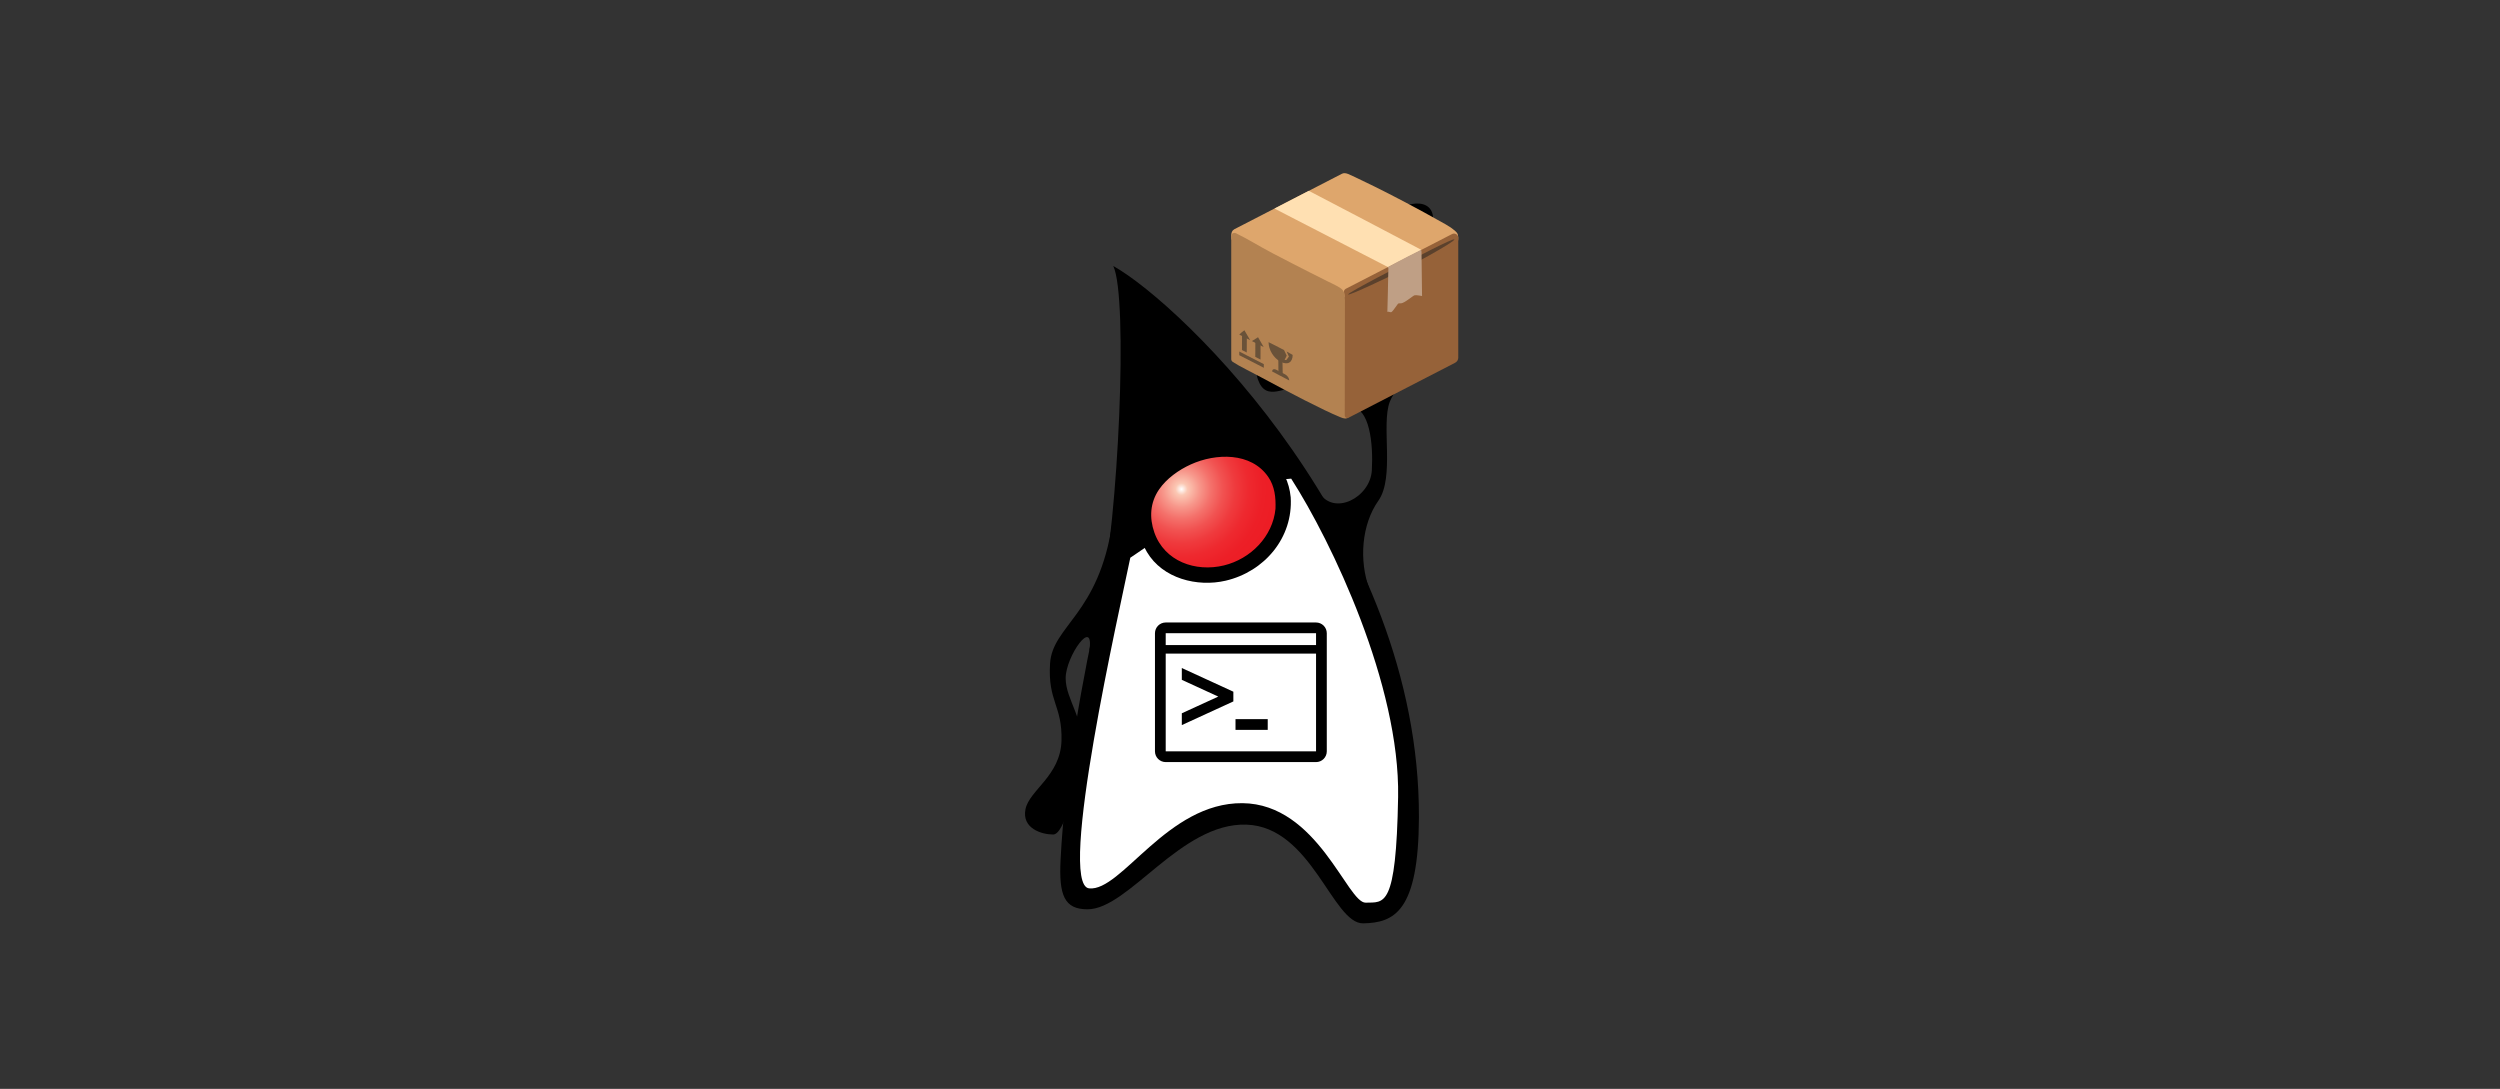 <svg width="900" height="392" viewBox="0 0 900 392" fill="none" xmlns="http://www.w3.org/2000/svg">
<rect x="0" y="0" width="900" height="392" fill="#333333" stroke="none"/>
<g clip-path="url(#clip0_0_1)">
<path fill-rule="evenodd" clip-rule="evenodd" d="M400.775 95.756C406.253 107.228 402.554 187.344 396.139 215.439C389.724 243.58 383.309 279.354 381.811 309.462C381.155 322.292 383.122 327.349 391.504 327.349C406.3 327.349 425.077 296.164 448.629 296.867C472.229 297.569 479.721 332.64 490.771 332.406C501.822 332.172 510.719 328.333 510.812 294.198C511.14 192.307 425.732 109.709 400.775 95.756Z" fill="black"/>
<path fill-rule="evenodd" clip-rule="evenodd" d="M474.851 177.183C480.049 185.94 493.3 179.197 493.862 169.317C494.424 159.437 492.972 146.982 486.557 146.513C480.142 146.045 475.553 139.63 469.139 139.162C462.724 138.694 455.84 145.109 452.844 136.587C449.847 128.065 460.897 124.459 469.139 123.101C461.787 115.75 457.479 107.602 454.248 99.127C451.017 90.652 448.629 82.879 457.667 79.555C466.704 76.23 465.954 93.321 476.303 101.141C473.259 89.622 472.135 84.846 472.369 78.15C472.604 71.454 472.135 66.35 481.641 67.661C491.146 68.972 487.025 88.732 494.424 96.786C496.671 89.154 498.029 79.461 503.461 75.481C508.892 71.501 521.254 71.407 513.388 87.749C505.521 104.091 515.682 112.94 513.294 125.817C510.906 138.694 503.508 136.353 500.324 144.641C497.14 152.928 502.197 171.799 496.203 180.274C490.21 188.749 489.133 201.766 493.019 212.161C481.079 201.017 474.851 177.183 474.851 177.183Z" fill="black"/>
<path fill-rule="evenodd" clip-rule="evenodd" d="M400.447 188.187C395.624 221.245 378.861 225.178 378.018 238.898C377.175 252.618 382.467 253.929 382.139 266.618C381.811 279.307 370.526 284.458 369.168 291.341C367.811 298.225 374.975 300.425 379.142 300.425C383.309 300.425 387.477 282.164 389.162 270.551C390.848 258.939 383.637 252.103 383.637 244.142C383.637 236.182 394.079 221.62 392.159 234.403C400.822 220.73 404.943 203.311 400.447 188.187Z" fill="black"/>
<path fill-rule="evenodd" clip-rule="evenodd" d="M406.91 200.782C403.257 218.669 380.454 318.546 392.066 319.81C403.679 321.074 420.208 288.906 447.272 289.14C474.384 289.374 485.059 325.195 491.662 324.961C498.264 324.726 502.619 327.302 503.321 286.939C504.023 246.577 479.394 195.023 464.831 172.313C445.071 173.577 423.813 189.405 406.91 200.782Z" fill="white"/>
<path d="M464.653 179.009C463.572 167.826 455.284 160.807 444.561 159.091C434.205 157.433 422.931 162.341 415.681 169.591C407.527 177.745 407.201 189.087 412.91 198.748C418.543 208.28 431.02 211.43 441.241 209.046C455.227 205.785 465.562 193.553 464.653 179.009Z" fill="black"/>
<path d="M459.502 183.176C458.531 193.339 450.432 201.504 440.679 203.873C430.358 206.379 418.962 202.405 415.253 191.792C413.36 186.373 413.712 180.815 416.968 176.055C419.715 172.042 424.144 168.901 428.531 166.907C437.586 162.793 450.533 162.336 456.841 171.51C459.231 174.987 459.649 179.079 459.502 183.176Z" fill="url(#paint0_radial_0_1)" stroke="black" stroke-width="0.65"/>
<g clip-path="url(#clip1_0_1)">
<path d="M473.777 224.096H419.654C418.629 224.096 417.646 224.503 416.921 225.228C416.196 225.953 415.788 226.936 415.788 227.962V270.487C415.788 271.512 416.196 272.495 416.921 273.22C417.646 273.945 418.629 274.353 419.654 274.353H473.777C474.802 274.353 475.785 273.945 476.51 273.22C477.235 272.495 477.643 271.512 477.643 270.487V227.962C477.643 226.936 477.235 225.953 476.51 225.228C475.785 224.503 474.802 224.096 473.777 224.096ZM419.654 227.962H473.777V232.214H419.654V227.962ZM419.654 270.487V235.307H473.777V270.487H419.654Z" fill="black"/>
<path d="M456.38 258.889H444.783V262.755H456.38V258.889Z" fill="black"/>
<path d="M425.453 244.74L438.578 250.771L425.453 256.782V261.034L444.009 252.51V249.012L425.453 240.487V244.74Z" fill="black"/>
</g>
</g>
<g clip-path="url(#clip2_0_1)">
<path d="M483.027 62.59L444.335 82.537C443.489 83.034 443.245 83.776 443.252 84.852L443.326 86.194L484.177 107.142L524.931 86.528C524.931 86.528 524.975 86.32 524.975 85.593C524.975 85.593 524.938 84.636 524.723 84.191C524.486 83.687 523.981 83.234 523.655 82.96C522.787 82.24 521.919 81.603 520.443 80.772C499.28 68.806 485.364 62.642 485.364 62.642C484.466 62.308 483.724 62.19 483.027 62.59Z" fill="#DEA66C"/>
<path d="M443.86 130.331C446.115 131.822 450.232 133.78 454.394 136.035C464.067 141.272 476.291 147.637 482.374 150.137C483.198 150.478 483.687 150.641 484.258 150.671C484.681 150.693 485.378 150.411 485.378 150.411C485.378 150.411 484.243 109.472 484.177 107.135C484.11 104.85 483.153 104.094 482.307 103.545C480.987 102.699 478.124 101.379 478.124 101.379C478.124 101.379 468.095 96.394 458.08 91.142C453.318 88.642 449.298 86.083 444.973 83.976C444.179 83.598 443.245 84.073 443.245 84.963V129.322C443.245 129.745 443.504 130.101 443.86 130.331Z" fill="#B38251"/>
<path d="M523.855 130.59L485.46 150.389C484.844 150.708 484.11 150.263 484.11 149.565L484.177 107.15C484.177 106.742 484.051 105.844 483.925 105.488C483.576 104.45 484.333 104.034 484.674 103.864L522.757 84.251C523.766 83.731 524.975 84.466 524.975 85.601V128.766C524.975 129.53 524.545 130.234 523.855 130.59Z" fill="#966239"/>
<path opacity="0.5" d="M506.705 94.302C506.705 94.302 485.66 105.065 485.319 105.978C484.978 106.883 501.831 98.782 503.805 97.766C506.037 96.616 523.573 87.24 523.573 86.209C523.581 85.363 506.705 94.302 506.705 94.302Z" fill="#212121"/>
<g opacity="0.5">
<path d="M446.138 127.875C448.875 129.255 451.59 130.679 454.972 132.408V131.087C451.605 129.366 448.882 127.95 446.138 126.555V127.875Z" fill="#212121"/>
<path d="M451.901 128.476C452.673 128.869 453.059 129.07 453.785 129.441C453.793 127.141 453.793 125.991 453.8 123.692C453.073 123.321 452.695 123.128 451.931 122.735C451.916 125.034 451.909 126.177 451.901 128.476Z" fill="#212121"/>
<path d="M447.109 126.014C447.747 126.34 448.103 126.525 448.83 126.896L448.867 121.17C448.133 120.791 447.777 120.613 447.132 120.272C447.124 122.572 447.117 123.721 447.109 126.014Z" fill="#212121"/>
<path d="M450.692 122.787C452.45 123.684 453.385 124.166 454.935 124.953C454.164 123.551 453.741 122.839 452.895 121.4C452.027 121.963 451.575 122.238 450.692 122.787Z" fill="#212121"/>
<path d="M446.138 120.45C447.451 121.133 448.333 121.585 450.069 122.475C449.209 121.029 448.778 120.309 447.985 118.892C447.176 119.478 446.798 119.782 446.138 120.45Z" fill="#212121"/>
</g>
<g opacity="0.5">
<path d="M460.232 134.218C460.847 134.537 461.166 134.707 461.782 135.026C461.738 132.297 461.715 130.932 461.663 128.202C461.07 127.89 460.773 127.734 460.18 127.43C460.202 130.145 460.209 131.503 460.232 134.218Z" fill="#212121"/>
<path d="M457.969 133.736C460.224 134.923 461.975 135.813 464.141 136.97C464.126 136.191 463.525 135.249 462.709 134.811C461.433 134.136 460.706 133.765 459.416 133.09C458.585 132.667 457.969 132.972 457.969 133.736Z" fill="#212121"/>
<path d="M462.264 126.028L463.214 128.039C462.917 128.669 462.761 128.988 462.45 129.611C462.717 129.589 462.85 129.582 463.117 129.559C463.473 129.085 463.651 128.847 463.993 128.372C463.681 127.638 463.518 127.267 463.191 126.533C464.096 127.03 464.541 127.282 465.365 127.764C465.365 130.42 463.629 131.592 461.018 130.227C458.407 128.869 456.678 125.836 456.678 123.172C458.622 124.144 459.928 124.782 462.264 126.028Z" fill="#212121"/>
</g>
<path d="M511.363 89.777C510.993 89.502 471.166 68.695 471.166 68.695L458.807 75.082L499.643 96.141L499.665 96.164L511.616 90.044C511.616 90.044 511.593 89.985 511.527 89.91C511.475 89.866 511.386 89.799 511.363 89.777Z" fill="#FFE0B2"/>
<path d="M511.556 89.955C504.791 93.286 499.643 96.142 499.643 96.142C499.814 96.312 499.821 96.535 499.821 96.646C499.799 97.507 499.784 98.189 499.762 99.042C499.658 103.456 499.599 107.877 499.45 112.29C499.947 111.994 500.548 112.646 501.001 112.29C501.698 111.741 503.181 109.323 503.404 109.249C503.701 109.153 504.02 109.227 504.324 109.212C505.659 109.138 508.648 106.415 509.286 106.289C509.902 106.171 511.935 106.564 511.935 106.564C511.935 106.564 511.794 93.1 511.742 90.838C511.727 90.037 511.556 89.955 511.556 89.955Z" fill="#BF9F85"/>
</g>
<defs>
<radialGradient id="paint0_radial_0_1" cx="0" cy="0" r="1" gradientUnits="userSpaceOnUse" gradientTransform="translate(425.339 176.106) scale(35.584 35.584)">
<stop stop-color="white"/>
<stop offset="0.06" stop-color="#FBC8B4"/>
<stop offset="0.071" stop-color="#FBC3B0"/>
<stop offset="0.183" stop-color="#F7978B"/>
<stop offset="0.299" stop-color="#F4716B"/>
<stop offset="0.42" stop-color="#F15251"/>
<stop offset="0.545" stop-color="#EF3A3D"/>
<stop offset="0.678" stop-color="#EE292F"/>
<stop offset="0.822" stop-color="#ED1F27"/>
<stop offset="1" stop-color="#ED1C24"/>
</radialGradient>
<clipPath id="clip0_0_1">
<rect width="146.936" height="264.953" fill="white" transform="translate(369 67.454)"/>
</clipPath>
<clipPath id="clip1_0_1">
<rect width="69.586" height="69.586" fill="white" transform="translate(411.922 214.431)"/>
</clipPath>
<clipPath id="clip2_0_1">
<rect width="94.95" height="94.95" fill="white" transform="translate(436.635 59)"/>
</clipPath>
</defs>
</svg>
